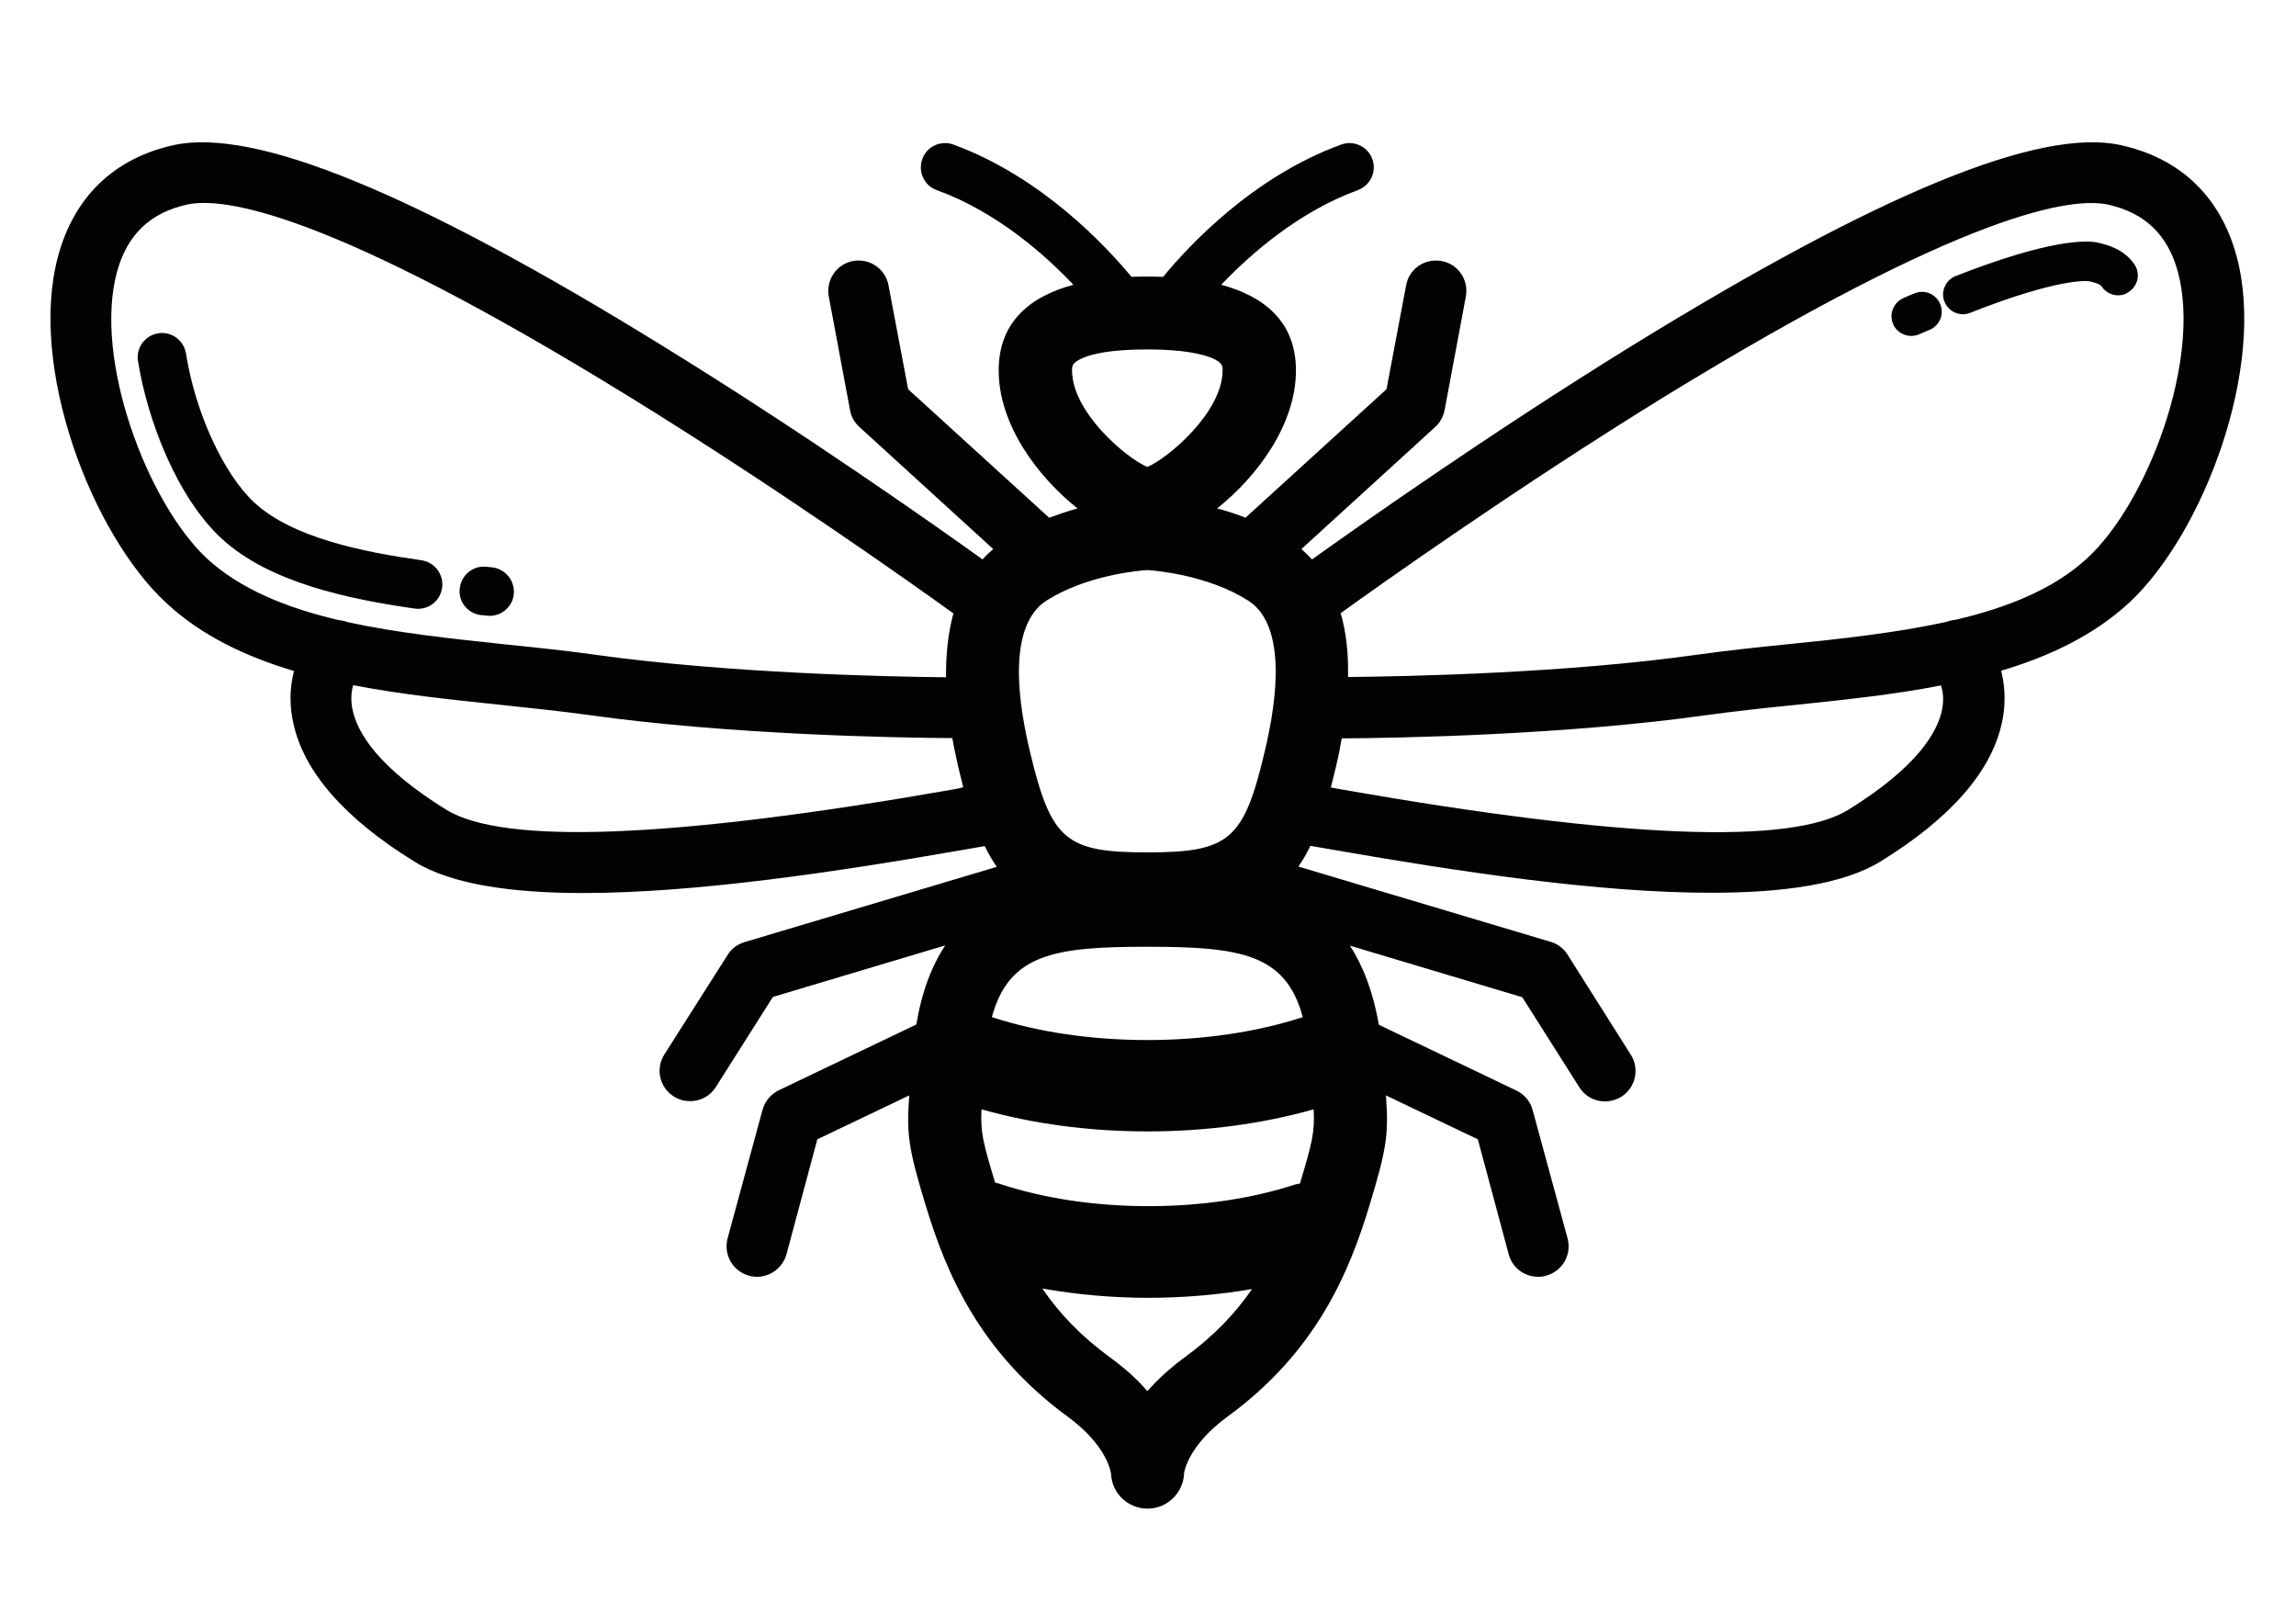 <?xml version="1.0" encoding="utf-8"?>
<!-- Generator: Adobe Illustrator 19.2.0, SVG Export Plug-In . SVG Version: 6.00 Build 0)  -->
<svg version="1.1" id="Calque_1" xmlns="http://www.w3.org/2000/svg" xmlns:xlink="http://www.w3.org/1999/xlink" x="0px" y="0px"
	 viewBox="0 0 841.9 595.3" style="enable-background:new 0 0 841.9 595.3;" xml:space="preserve">
<style type="text/css">
	.st0{fill:#010202;}
</style>
<g>
	<path class="st0" d="M152,223.1c0.4,0.1,0.9,0.1,1.3,0.1c4.4,0,8.2-3.2,8.8-7.7c0.7-4.9-2.7-9.4-7.6-10.1
		c-21.2-3-47.2-8.2-61.2-21.1c-11.3-10.5-21.7-33-25.1-54.7c-0.8-4.9-5.4-8.2-10.2-7.4c-4.9,0.8-8.2,5.4-7.4,10.2
		c3.4,21.4,14.2,49.8,30.6,65C98.8,213.7,128.2,219.7,152,223.1z"/>
	<path class="st0" d="M176.4,225.5l2.1,0.2c0.3,0,0.7,0.1,1,0.1c4.5,0,8.4-3.4,8.9-7.9c0.5-4.9-3-9.3-7.9-9.9l-2-0.2
		c-4.9-0.6-9.3,2.9-9.9,7.8C167.9,220.5,171.5,225,176.4,225.5z"/>
	<path class="st0" d="M820.1,93.9c-5.9-21.8-20.6-35.9-42.5-40.7c-29.7-6.5-88.2,17.5-179.1,73.5C546,159.1,498,193,481.1,205.1
		c-1.2-1.3-2.5-2.6-3.9-3.8l49-44.7c1.8-1.6,3-3.8,3.5-6.2l7.8-41.7c1.1-6.1-2.8-11.9-8.9-13c-6.1-1.1-11.9,2.8-13,8.9l-7.2,38.1
		l-51.7,47.1c-3.5-1.4-7-2.5-10.4-3.4c14.8-11.8,28.9-30.8,28.9-50.6c0-18.3-12.2-27.3-27.4-31.4c10.6-11.1,28.2-26.7,50.1-34.7
		c4.6-1.7,7-6.8,5.3-11.4c-1.7-4.6-6.8-7-11.4-5.3c-32.5,11.8-56.1,37.3-65.3,48.5c-1.9-0.1-3.9-0.1-5.8-0.1l0,0l0,0l0,0l0,0
		c-1.9,0-3.8,0-5.8,0.1c-9.2-11.1-32.8-36.6-65.3-48.5c-4.6-1.7-9.8,0.7-11.4,5.3c-1.7,4.6,0.7,9.8,5.3,11.4
		c21.8,7.9,39.5,23.5,50.1,34.7c-15.2,4.1-27.4,13.1-27.4,31.4c0,19.8,14.1,38.8,28.9,50.6c-3.3,0.9-6.8,2.1-10.4,3.4l-51.7-47.1
		l-7.2-38.1c-1.1-6.1-7-10-13-8.9c-6.1,1.1-10,7-8.9,13l7.8,41.7c0.4,2.4,1.7,4.6,3.5,6.2l49,44.7c-1.4,1.2-2.7,2.4-3.9,3.8
		c-16.9-12.1-64.9-46-117.5-78.4c-90.8-56-149.4-80-179.1-73.5C41.9,58,27.2,72.1,21.3,93.9C10.3,134.6,33.5,195.6,60.9,221
		c12.9,12,29.1,19.7,46.9,25c-1.9,7.3-1.4,13.9-0.3,18.9c3.8,17.9,18.7,35.1,44.5,51c13.4,8.3,35.5,11.5,61.8,11.5
		c41.1,0,92.7-7.7,138.6-15.7c3.1-0.5,6.2-1.1,8.7-1.5c1.3,2.7,2.8,5.3,4.4,7.6l-92.5,27.6c-2.6,0.8-4.8,2.4-6.2,4.7l-23.2,36.5
		c-3.3,5.2-1.8,12.1,3.5,15.4c1.9,1.2,3.9,1.7,6,1.7c3.7,0,7.3-1.8,9.4-5.2l20.9-33l63.2-18.9c-4.9,7.4-8.6,16.9-10.6,29l-50.4,24.1
		c-2.9,1.4-5.1,4-6,7.2L266.8,454c-1.6,6,1.9,12.1,7.9,13.7c1,0.3,1.9,0.4,2.9,0.4c4.9,0,9.4-3.3,10.8-8.3l11.3-42.1l33.7-16.1
		c-1,14.1-0.4,19.1,5.9,39.9c7.6,25.2,19.8,54.1,52.1,77.8c14.9,10.9,16,20.8,16,21.2c0-0.3,0-0.5,0-0.5h0
		c0.1,7.3,6.1,13.1,13.4,13.1c7.3,0,13.2-5.9,13.4-13.1h0c0-0.1,1.3-10,16-20.7c32.4-23.7,44.5-52.6,52.1-77.8
		c6.3-20.8,6.9-25.9,5.9-39.9l33.7,16.1l11.3,42.1c1.3,5,5.8,8.3,10.8,8.3c1,0,1.9-0.1,2.9-0.4c6-1.6,9.5-7.7,7.9-13.7L562,407
		c-0.8-3.1-3-5.8-6-7.2l-50.4-24.1c-2.1-12.1-5.8-21.6-10.6-29l63.2,18.9l20.9,33c2.1,3.4,5.7,5.2,9.4,5.2c2,0,4.1-0.6,6-1.7
		c5.2-3.3,6.8-10.2,3.5-15.4L574.8,350c-1.4-2.3-3.7-4-6.2-4.7l-92.5-27.6c1.6-2.3,3.1-4.9,4.4-7.6c2.5,0.4,5.6,1,8.7,1.5
		c45.8,8,97.4,15.8,138.6,15.7c26.3,0,48.4-3.2,61.8-11.5c25.8-15.9,40.7-33.1,44.5-51c1.1-5,1.5-11.6-0.3-18.9
		c17.8-5.3,34-13,47-25C807.9,195.6,831.2,134.6,820.1,93.9z M475.1,434.2c-16.2,5.3-34.8,8-54,8c-19.4,0-38.3-2.8-54.6-8.2
		c-0.5-0.2-1.1-0.3-1.6-0.4c-4.5-14.9-5.4-18.4-5-26.9c18.7,5.3,39.4,8.1,60.9,8.1c21.5,0,42.2-2.8,60.9-8.1c0.4,8.6-0.5,12-5,27.1
		c0,0,0,0,0,0.1C476.1,434,475.6,434.1,475.1,434.2z M420.7,381.3c-20.5,0-40.1-2.9-57-8.4c6.3-23.2,23-25.8,57-25.8h0h0
		c34.1,0,50.8,2.6,57,25.8C460.8,378.4,441.2,381.3,420.7,381.3z M420.7,312.5c-30.1,0-35.3-4.5-43.1-37.2
		c-8.7-36.8-1.5-50.2,6.1-55.1c14.6-9.3,33.7-11,37-11.2c3.3,0.2,22.4,1.9,37,11.2c7.6,4.8,14.8,18.3,6.1,55.1
		C456.1,308,450.8,312.5,420.7,312.5z M396.9,131.3c3.4-1.5,10.3-3.2,23.8-3.2c13.5,0,20.4,1.8,23.8,3.2c3.8,1.7,3.8,2.9,3.8,4.5
		c0,15.2-19.7,32-27.6,35.4c-8-3.4-27.6-20.2-27.6-35.4C393.1,134.2,393.1,133,396.9,131.3z M42.9,99.7C46.6,86.1,55,78,68.6,75
		c13.2-2.9,51.8,2.4,162.4,70.6c54.8,33.8,104.6,69.2,118.6,79.3c-1.9,6.9-2.8,14.7-2.7,23.4c-22-0.2-80-1.5-128.2-8.2
		c-10.7-1.5-22-2.7-32.9-3.8c-19.8-2.1-39.9-4.2-58.3-8.2c-1.1-0.4-2.3-0.7-3.5-0.8c-19.1-4.5-35.9-11.3-48.2-22.6
		C53.9,184.1,34.2,131.6,42.9,99.7z M348.5,289.6c-101.6,17.8-163.8,20.2-184.8,7.3c-25.3-15.6-32.7-28.5-34.4-36.6
		c-0.7-3.2-0.6-6.2,0.2-9.1c17.5,3.4,35.9,5.3,54,7.2c11.2,1.2,21.8,2.3,32.1,3.7c52,7.3,113.3,8.4,133.6,8.5
		c0.6,3.5,1.4,7,2.2,10.7c0.6,2.5,1.2,5,1.8,7.3C351.9,289,350.3,289.3,348.5,289.6z M434.3,497.7c-5.6,4.1-10,8.3-13.6,12.3
		c-3.5-4.1-8-8.2-13.6-12.3c-10.7-7.8-18.7-16.2-24.9-25.3c12.5,2.2,25.5,3.4,38.8,3.4c13,0,25.8-1.1,38.1-3.2
		C452.9,481.6,445,489.9,434.3,497.7z M712.1,260.3c-1.7,8.1-9,20.9-34.4,36.6c-21,13-83.1,10.5-184.8-7.3c-1.8-0.3-3.4-0.6-4.9-0.9
		c0.6-2.4,1.2-4.8,1.8-7.3c0.9-3.7,1.6-7.3,2.2-10.7c20.3-0.1,81.6-1.2,133.6-8.5c10.3-1.4,20.9-2.6,32.1-3.7
		c18.2-1.9,36.6-3.8,54-7.2C712.7,254.1,712.7,257.1,712.1,260.3z M765.4,204.6c-12.2,11.3-29.1,18.1-48.2,22.6
		c-1.2,0.1-2.4,0.4-3.5,0.8c-18.3,4-38.4,6.2-58.3,8.2c-10.9,1.1-22.2,2.3-32.9,3.8c-48.1,6.8-106.1,8-128.2,8.2
		c0.2-8.7-0.7-16.5-2.7-23.4c14-10.1,63.8-45.5,118.6-79.3C721.1,77.5,759.7,72.2,772.9,75c13.6,3,22,11.1,25.7,24.7
		C807.2,131.7,787.6,184.1,765.4,204.6z"/>
</g>
<g>
	<g>
		<path class="st0" d="M701.8,123.1c-3.1,0.4-6.3-1.2-7.6-4.2c-1.6-3.7,0-7.9,3.7-9.6c1.3-0.6,2.7-1.2,4-1.7
			c3.7-1.6,7.9,0.1,9.5,3.8c1.6,3.7-0.1,7.9-3.8,9.5c-1.3,0.5-2.6,1.1-3.9,1.7C703.1,122.8,702.5,123,701.8,123.1z M777.7,108.2
			c-2.7,0.4-5.5-0.8-7.1-3.2c-0.6-0.9-2.8-1.5-4.6-1.9c-0.1,0-10.2-1.6-43.6,11.6c-3.7,1.5-7.9-0.4-9.4-4.1
			c-1.5-3.7,0.4-7.9,4.1-9.4C751.8,87.6,765,88.1,769,88.9c4.2,0.9,10.1,2.7,13.7,8.1c2.2,3.3,1.3,7.8-2.1,10
			C779.7,107.7,778.7,108.1,777.7,108.2z"/>
	</g>
</g>
</svg>
